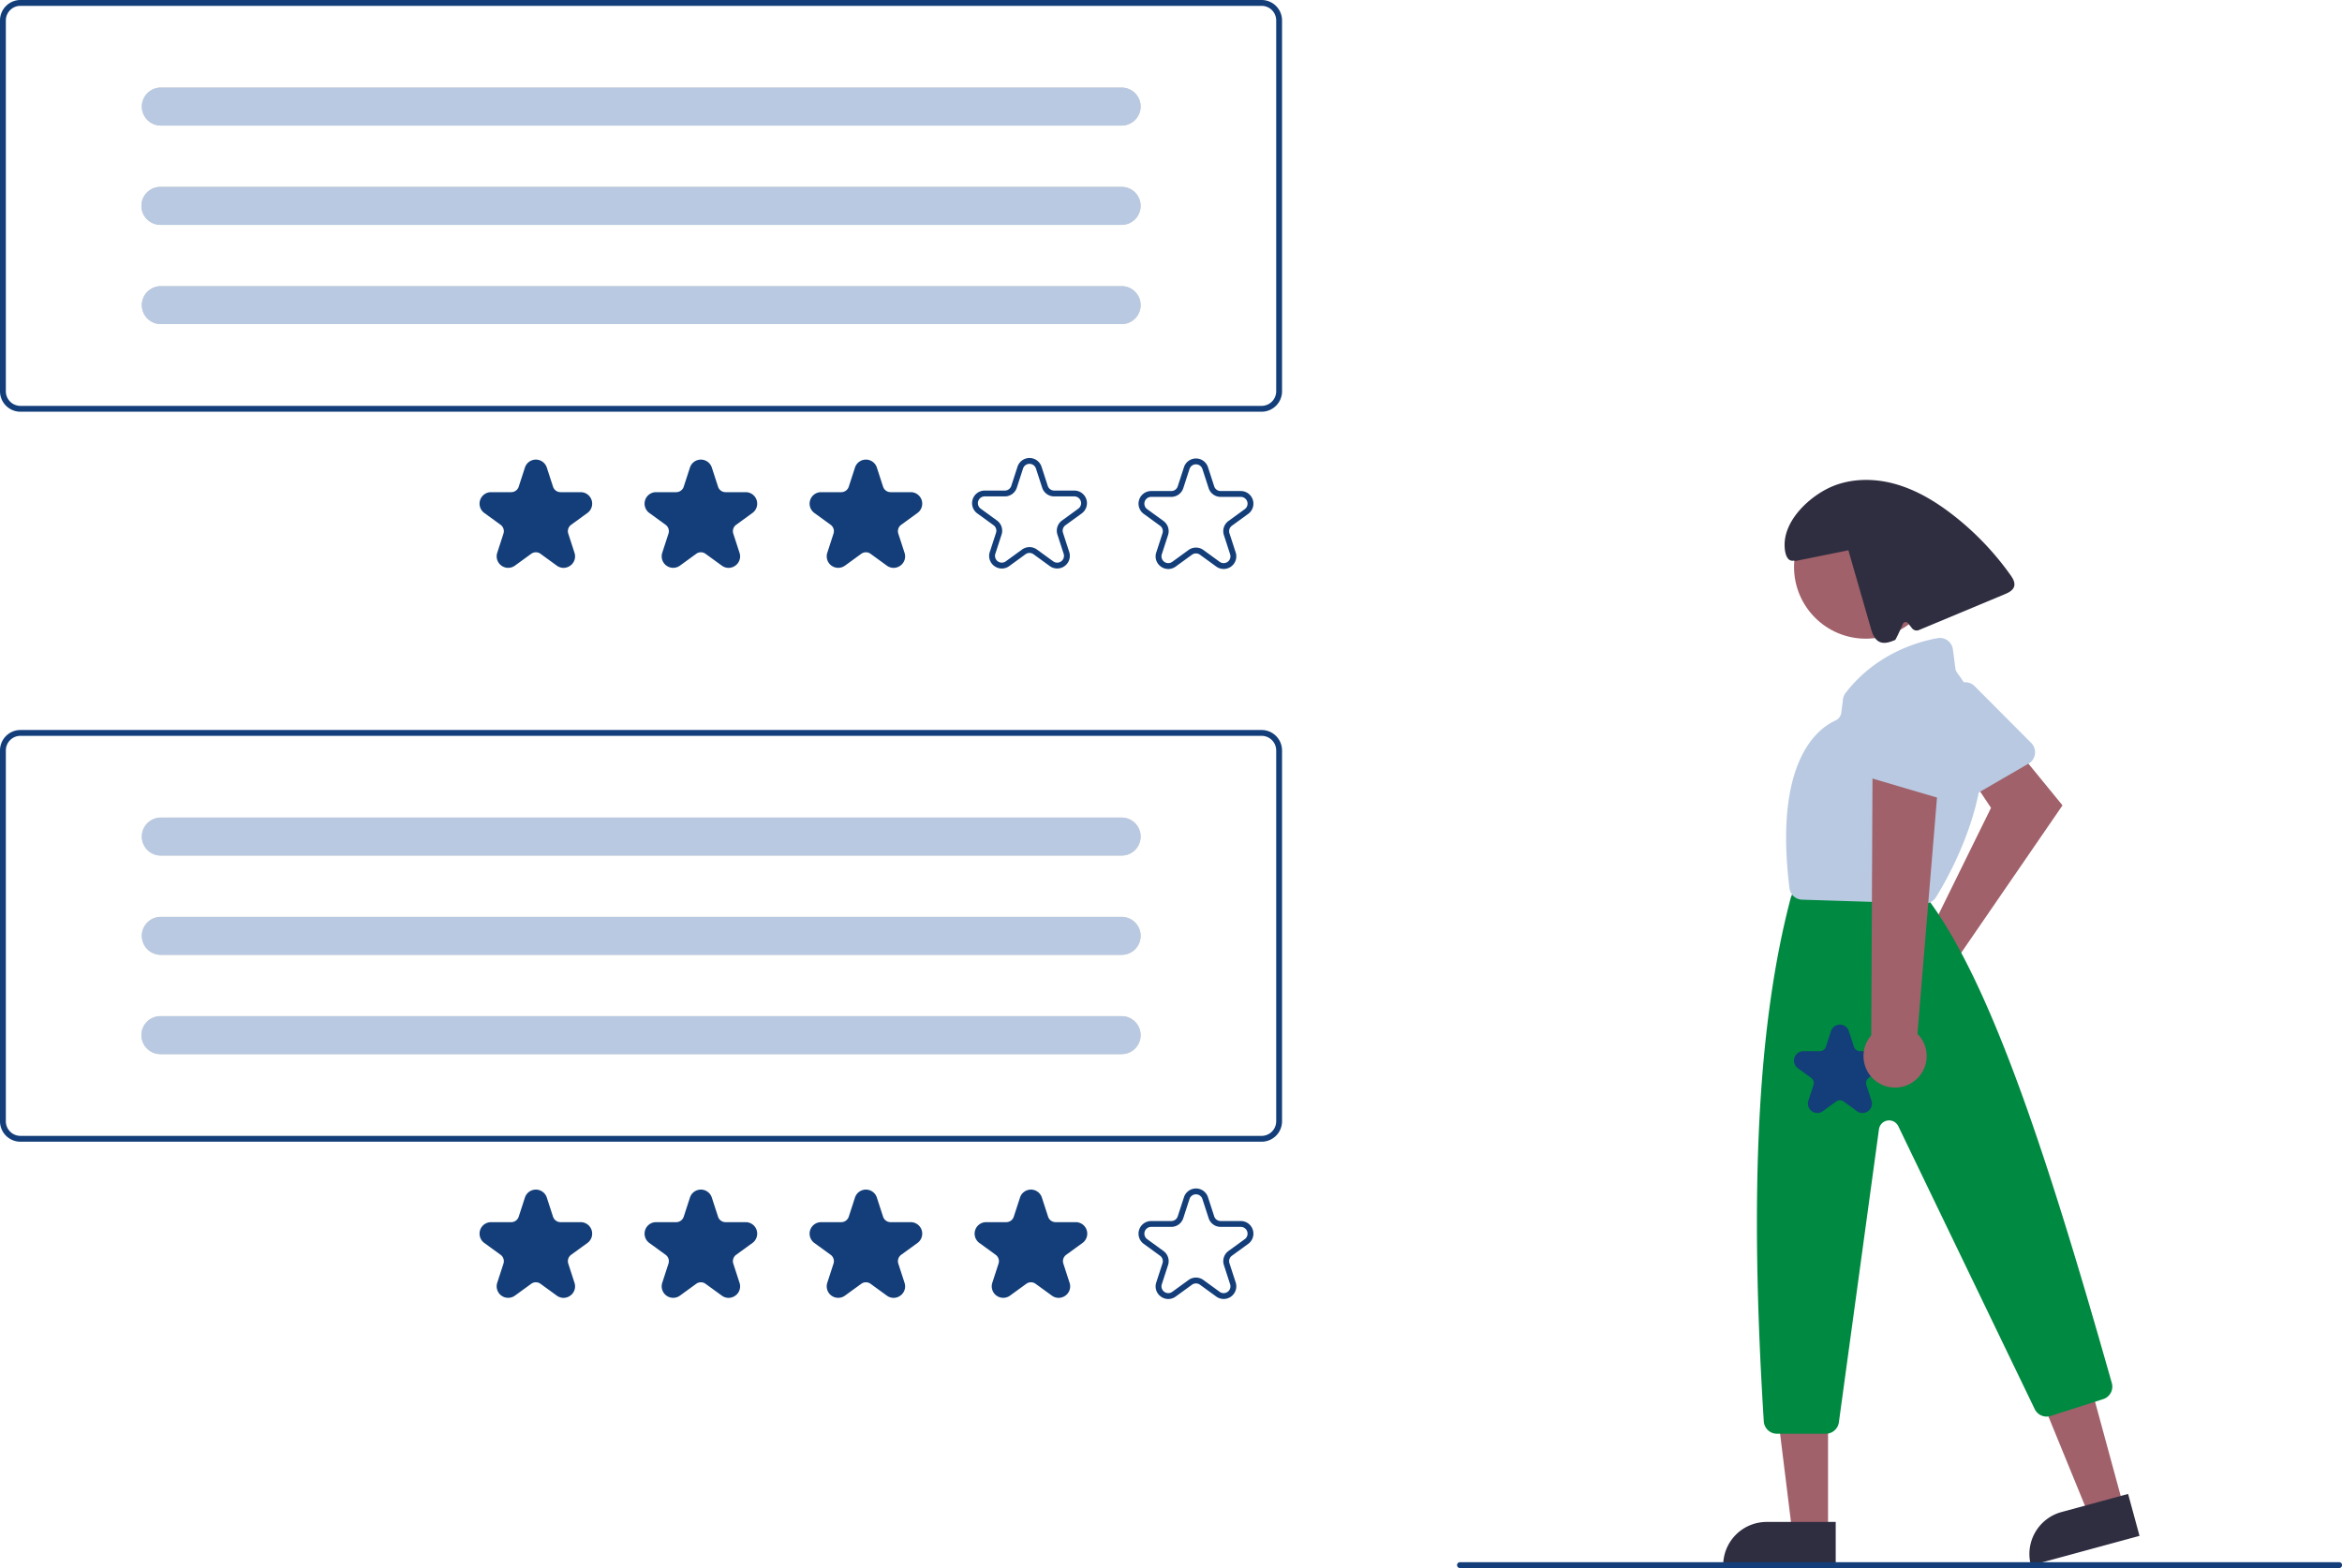 <svg xmlns="http://www.w3.org/2000/svg" width="1023" height="685.017" viewBox="0 0 1023 685.017">
  <g id="undraw_reviews_lp8w" transform="translate(0)">
    <path id="Caminho_126" data-name="Caminho 126" d="M859.321,521.452a13.423,13.423,0,0,1,2.067-.442l27.935-56.761-8.528-12.785,17.613-15.393,22.142,27.095-45.095,65.629a13.389,13.389,0,1,1-16.134-7.341Z" transform="translate(-19.633 -111.331)" fill="#a0616a"/>
    <path id="Caminho_127" data-name="Caminho 127" d="M905.98,449.68a5.756,5.756,0,0,1-1.3,1.022L876.1,467.271a5.74,5.74,0,0,1-8.067-2.51l-13.9-29.369a5.71,5.71,0,0,1,1.961-7.2l17.718-12.053a5.743,5.743,0,0,1,7.294.694l24.764,24.851a5.745,5.745,0,0,1,.109,8Z" transform="translate(-18.605 -117.099)" fill="#b8c9e1"/>
    <path id="Caminho_128" data-name="Caminho 128" d="M735.327,528.266l-15.091,4.106-23.019-56.252,22.273-6.061Z" transform="translate(192.179 129.566)" fill="#a0616a"/>
    <path id="Caminho_129" data-name="Caminho 129" d="M18.99,0H49.151V18.99H0A18.99,18.99,0,0,1,18.99,0Z" transform="translate(882.139 665.541) rotate(-15.221)" fill="#2f2e41"/>
    <path id="Caminho_130" data-name="Caminho 130" d="M630.948,537.751H615.31l-7.441-60.322H630.95Z" transform="translate(167.551 131.597)" fill="#a0616a"/>
    <path id="Caminho_131" data-name="Caminho 131" d="M609.047,521.212h30.161V540.2H590.057A18.991,18.991,0,0,1,609.047,521.212Z" transform="translate(162.642 143.666)" fill="#2f2e41"/>
    <circle id="Elipse_7" data-name="Elipse 7" cx="31.331" cy="31.331" r="31.331" transform="translate(783.646 216.353)" fill="#a0616a"/>
    <path id="Caminho_132" data-name="Caminho 132" d="M830.738,724.6H809.368a5.757,5.757,0,0,1-5.735-5.386c-6.368-101.236-2.643-173.855,11.723-228.535a5.955,5.955,0,0,1,.233-.7l1.145-2.862a5.713,5.713,0,0,1,5.33-3.609h43.948a5.731,5.731,0,0,1,4.359,2l5.969,6.965c.117.136.226.274.33.42,26.917,37.537,51.04,110.922,78.978,209.559a5.721,5.721,0,0,1-3.774,7.037l-22.968,7.35a5.771,5.771,0,0,1-6.92-2.975l-59.6-123.618a4.465,4.465,0,0,0-8.445,1.334L836.426,719.633A5.763,5.763,0,0,1,830.738,724.6Z" transform="translate(-33.197 -98.257)" fill="#008940"/>
    <path id="Caminho_133" data-name="Caminho 133" d="M871.174,516l-.18,0-53.383-1.685a5.722,5.722,0,0,1-5.522-5.044c-6.767-54.778,11.792-69.452,20.086-73.218a4.413,4.413,0,0,0,2.567-3.5l.717-5.742a5.72,5.72,0,0,1,1.134-2.788c13-16.845,30.759-22.239,40.186-23.954a5.732,5.732,0,0,1,6.7,4.911l1.075,8.244a4.541,4.541,0,0,0,.91,2.158c27.119,35.453-3.093,87.8-9.425,97.931h0A5.751,5.751,0,0,1,871.174,516Z" transform="translate(-30.441 -121.279)" fill="#b8c9e1"/>
    <path id="Caminho_134" data-name="Caminho 134" d="M908.775,387.408a124.7,124.7,0,0,0-24.881-26.048c-7.907-6.176-16.708-11.452-26.418-13.976s-20.434-2.094-29.293,2.614-18.019,14.063-18.075,24.1c-.017,3.223.8,7.584,3.976,7.026l.918.122,22.97-4.639q4.892,16.976,9.783,33.952c.688,2.385,1.609,5.053,3.874,6.07,2.133.958,4.6.055,6.756-.845.355-.148,3.4-6.993,3.4-6.993a1.276,1.276,0,0,1,2.2-.368l1.811,2.264a2.551,2.551,0,0,0,2.975.76l37.46-15.638c1.725-.72,3.654-1.661,4.154-3.463C910.867,390.615,909.811,388.87,908.775,387.408Z" transform="translate(-30.586 -136.197)" fill="#2f2e41"/>
    <path id="Caminho_135" data-name="Caminho 135" d="M1083.218,719.051H699.252a1.276,1.276,0,1,1,0-2.551h383.967a1.276,1.276,0,1,1,0,2.551Z" transform="translate(-61.494 -34.034)" fill="#133e79"/>
    <path id="Caminho_136" data-name="Caminho 136" d="M843.266,571.006a4.086,4.086,0,0,1-2.41-.8l-5.807-4.219a2.814,2.814,0,0,0-3.319,0l-5.807,4.219a4.1,4.1,0,0,1-6.308-4.583l2.218-6.826a2.816,2.816,0,0,0-1.026-3.157L815,551.424a4.1,4.1,0,0,1,2.41-7.415h7.177a2.817,2.817,0,0,0,2.686-1.951l2.218-6.826a4.1,4.1,0,0,1,7.8,0l2.218,6.826a2.816,2.816,0,0,0,2.685,1.951h7.177a4.1,4.1,0,0,1,2.41,7.415l-5.807,4.219a2.817,2.817,0,0,0-1.026,3.157l2.218,6.826a4.038,4.038,0,0,1-1.489,4.582,4.085,4.085,0,0,1-2.409.8Z" transform="translate(-29.703 -84.779)" fill="#133e79"/>
    <path id="Caminho_137" data-name="Caminho 137" d="M858.891,582.364a13.7,13.7,0,0,0,1.794-20.936L870.6,441.682l-29.523,4.061-.562,116.344a13.778,13.778,0,0,0,18.375,20.277Z" transform="translate(-23.138 -109.784)" fill="#a0616a"/>
    <path id="Caminho_138" data-name="Caminho 138" d="M872.973,466.243a5.756,5.756,0,0,1-1.633-.237l-31.695-9.322a5.74,5.74,0,0,1-3.734-7.579l11.729-30.3a5.71,5.71,0,0,1,6.573-3.535l20.939,4.552a5.743,5.743,0,0,1,4.518,5.768l-.974,35.07a5.745,5.745,0,0,1-5.724,5.585Z" transform="translate(-23.58 -117.102)" fill="#b8c9e1"/>
    <path id="Caminho_139" data-name="Caminho 139" d="M750.1,611.365H207.953a8.939,8.939,0,0,1-8.929-8.929V440.429a8.939,8.939,0,0,1,8.929-8.929H750.1a8.94,8.94,0,0,1,8.93,8.929V602.435a8.94,8.94,0,0,1-8.929,8.93ZM207.953,434.051a6.386,6.386,0,0,0-6.378,6.378V602.435a6.386,6.386,0,0,0,6.378,6.378H750.1a6.386,6.386,0,0,0,6.378-6.378V440.429a6.386,6.386,0,0,0-6.378-6.378Z" transform="translate(-199.024 -112.591)" fill="#133e79"/>
    <path id="Caminho_140" data-name="Caminho 140" d="M399.928,636.195a5.006,5.006,0,0,1-2.952-.977l-7.113-5.168a3.447,3.447,0,0,0-4.066,0l-7.113,5.168a5.022,5.022,0,0,1-7.728-5.614l2.717-8.362a3.451,3.451,0,0,0-1.256-3.868l-7.113-5.168a5.022,5.022,0,0,1,2.951-9.084h8.793a3.45,3.45,0,0,0,3.29-2.39l2.717-8.362a5.022,5.022,0,0,1,9.552,0l2.717,8.362a3.45,3.45,0,0,0,3.289,2.39h8.793a5.022,5.022,0,0,1,2.951,9.084l-7.113,5.168a3.451,3.451,0,0,0-1.256,3.868L404.7,629.6a4.946,4.946,0,0,1-1.824,5.614,5.006,5.006,0,0,1-2.951.977Z" transform="translate(-153.762 -69.206)" fill="#133e79"/>
    <path id="Caminho_141" data-name="Caminho 141" d="M456.436,636.195a5.005,5.005,0,0,1-2.952-.977l-7.114-5.168a3.447,3.447,0,0,0-4.066,0l-7.114,5.168a5.022,5.022,0,0,1-7.728-5.614l2.717-8.362a3.451,3.451,0,0,0-1.256-3.868l-7.114-5.168a5.022,5.022,0,0,1,2.952-9.084h8.793a3.45,3.45,0,0,0,3.29-2.39l2.717-8.362a5.021,5.021,0,0,1,9.552,0l2.717,8.362a3.451,3.451,0,0,0,3.29,2.39h8.793a5.022,5.022,0,0,1,2.952,9.084l-7.114,5.168a3.451,3.451,0,0,0-1.257,3.868l2.717,8.362a4.946,4.946,0,0,1-1.824,5.614,5.007,5.007,0,0,1-2.951.977Z" transform="translate(-138.186 -69.206)" fill="#133e79"/>
    <path id="Caminho_142" data-name="Caminho 142" d="M512.945,636.195a5,5,0,0,1-2.951-.977l-7.114-5.168a3.455,3.455,0,0,0-4.066,0l-7.113,5.168a5.021,5.021,0,0,1-7.727-5.614l2.717-8.362a3.451,3.451,0,0,0-1.256-3.868l-7.114-5.168a5.022,5.022,0,0,1,2.952-9.084h8.793a3.45,3.45,0,0,0,3.29-2.39l2.717-8.362a5.021,5.021,0,0,1,9.552,0l2.717,8.362a3.45,3.45,0,0,0,3.29,2.39h8.793a5.022,5.022,0,0,1,2.952,9.084l-7.113,5.168A3.451,3.451,0,0,0,515,621.241l2.717,8.362a4.947,4.947,0,0,1-1.824,5.614,5.008,5.008,0,0,1-2.952.977Z" transform="translate(-122.61 -69.206)" fill="#133e79"/>
    <path id="Caminho_143" data-name="Caminho 143" d="M569.453,636.194a5.006,5.006,0,0,1-2.952-.977l-7.113-5.168a3.447,3.447,0,0,0-4.066,0l-7.113,5.168a5.022,5.022,0,0,1-7.728-5.614l2.717-8.362a3.449,3.449,0,0,0-1.257-3.867l-7.114-5.169a5.022,5.022,0,0,1,2.952-9.084h8.793a3.451,3.451,0,0,0,3.29-2.39l2.717-8.362a5.021,5.021,0,0,1,9.552,0l2.717,8.362a3.45,3.45,0,0,0,3.289,2.39h8.793a5.022,5.022,0,0,1,2.952,9.084l-7.114,5.168a3.451,3.451,0,0,0-1.256,3.868l2.717,8.362a4.946,4.946,0,0,1-1.824,5.614A5.006,5.006,0,0,1,569.453,636.194Z" transform="translate(-107.034 -69.206)" fill="#133e79"/>
    <path id="Caminho_144" data-name="Caminho 144" d="M601.873,636.8a5.5,5.5,0,0,1-3.242-1.073,5.435,5.435,0,0,1-2-6.168l2.718-8.362a2.957,2.957,0,0,0-1.077-3.314l-7.114-5.169a5.516,5.516,0,0,1,3.242-9.978h8.792a2.957,2.957,0,0,0,2.819-2.049l2.717-8.362a5.516,5.516,0,0,1,10.492,0l2.717,8.362a2.957,2.957,0,0,0,2.819,2.049h8.793a5.516,5.516,0,0,1,3.242,9.978l-7.114,5.169A2.956,2.956,0,0,0,628.6,621.2l2.717,8.362a5.516,5.516,0,0,1-8.488,6.167l-7.113-5.168a2.957,2.957,0,0,0-3.485,0l-7.114,5.168A5.5,5.5,0,0,1,601.873,636.8Zm12.1-9.362a5.5,5.5,0,0,1,3.241,1.056l7.114,5.168a2.964,2.964,0,0,0,4.562-3.314l-2.717-8.362a5.5,5.5,0,0,1,2-6.167l7.113-5.169a2.964,2.964,0,0,0-1.743-5.363h-8.793a5.5,5.5,0,0,1-5.246-3.811l-2.717-8.362a2.965,2.965,0,0,0-5.639,0l-2.717,8.362a5.5,5.5,0,0,1-5.246,3.811H594.4a2.965,2.965,0,0,0-1.743,5.363l7.114,5.169a5.5,5.5,0,0,1,2,6.167l-2.718,8.362a2.965,2.965,0,0,0,4.562,3.314l7.114-5.168a5.508,5.508,0,0,1,3.242-1.057Z" transform="translate(-91.565 -69.312)" fill="#133e79"/>
    <path id="Caminho_145" data-name="Caminho 145" d="M255.816,461.5a8.292,8.292,0,0,0,0,16.583H675.5a8.292,8.292,0,1,0,0-16.583Z" transform="translate(-185.655 -104.321)" fill="#ccc"/>
    <path id="Caminho_146" data-name="Caminho 146" d="M255.816,495.5a8.292,8.292,0,0,0,0,16.583H675.5a8.292,8.292,0,1,0,0-16.583Z" transform="translate(-185.655 -94.95)" fill="#ccc"/>
    <path id="Caminho_147" data-name="Caminho 147" d="M255.816,529.5a8.292,8.292,0,1,0,0,16.583H675.5a8.292,8.292,0,1,0,0-16.583Z" transform="translate(-185.655 -85.578)" fill="#ccc"/>
    <path id="Caminho_148" data-name="Caminho 148" d="M255.816,461.5a8.292,8.292,0,0,0,0,16.583H675.5a8.292,8.292,0,1,0,0-16.583Z" transform="translate(-185.655 -104.321)" fill="#b8c9e1"/>
    <path id="Caminho_149" data-name="Caminho 149" d="M255.816,495.5a8.292,8.292,0,0,0,0,16.583H675.5a8.292,8.292,0,1,0,0-16.583Z" transform="translate(-185.655 -94.95)" fill="#b8c9e1"/>
    <path id="Caminho_150" data-name="Caminho 150" d="M255.816,529.5a8.292,8.292,0,1,0,0,16.583H675.5a8.292,8.292,0,1,0,0-16.583Z" transform="translate(-185.655 -85.578)" fill="#b8c9e1"/>
    <path id="Caminho_151" data-name="Caminho 151" d="M750.1,361.365H207.953a8.939,8.939,0,0,1-8.929-8.929V190.429a8.939,8.939,0,0,1,8.929-8.929H750.1a8.94,8.94,0,0,1,8.93,8.929V352.435a8.94,8.94,0,0,1-8.929,8.929ZM207.953,184.051a6.386,6.386,0,0,0-6.378,6.378V352.435a6.386,6.386,0,0,0,6.378,6.378H750.1a6.386,6.386,0,0,0,6.378-6.378V190.429a6.386,6.386,0,0,0-6.378-6.378Z" transform="translate(-199.024 -181.5)" fill="#133e79"/>
    <path id="Caminho_152" data-name="Caminho 152" d="M399.928,386.195a5.006,5.006,0,0,1-2.952-.977l-7.113-5.168a3.447,3.447,0,0,0-4.066,0l-7.113,5.168a5.022,5.022,0,0,1-7.728-5.614l2.717-8.362a3.451,3.451,0,0,0-1.256-3.868l-7.113-5.168a5.022,5.022,0,0,1,2.951-9.084h8.793a3.45,3.45,0,0,0,3.29-2.39l2.717-8.362a5.022,5.022,0,0,1,9.552,0l2.717,8.362a3.45,3.45,0,0,0,3.289,2.39h8.793a5.022,5.022,0,0,1,2.951,9.084l-7.113,5.168a3.451,3.451,0,0,0-1.256,3.868L404.7,379.6a4.946,4.946,0,0,1-1.824,5.614,5.006,5.006,0,0,1-2.951.977Z" transform="translate(-153.762 -138.115)" fill="#133e79"/>
    <path id="Caminho_153" data-name="Caminho 153" d="M456.436,386.195a5.007,5.007,0,0,1-2.952-.977l-7.114-5.168a3.447,3.447,0,0,0-4.066,0l-7.114,5.168a5.022,5.022,0,0,1-7.728-5.614l2.717-8.362a3.451,3.451,0,0,0-1.256-3.868l-7.114-5.168a5.022,5.022,0,0,1,2.952-9.084h8.793a3.45,3.45,0,0,0,3.289-2.39l2.717-8.362a5.022,5.022,0,0,1,9.552,0l2.717,8.362a3.451,3.451,0,0,0,3.29,2.39h8.793a5.022,5.022,0,0,1,2.952,9.084l-7.114,5.168a3.45,3.45,0,0,0-1.257,3.868l2.717,8.362a4.946,4.946,0,0,1-1.824,5.614,5.006,5.006,0,0,1-2.951.978Z" transform="translate(-138.186 -138.115)" fill="#133e79"/>
    <path id="Caminho_154" data-name="Caminho 154" d="M512.945,386.195a5.005,5.005,0,0,1-2.951-.977l-7.114-5.168a3.455,3.455,0,0,0-4.066,0l-7.113,5.168a5.021,5.021,0,0,1-7.727-5.614l2.717-8.362a3.451,3.451,0,0,0-1.256-3.868l-7.114-5.168a5.022,5.022,0,0,1,2.952-9.084h8.793a3.45,3.45,0,0,0,3.29-2.39l2.717-8.362a5.021,5.021,0,0,1,9.552,0l2.717,8.362a3.45,3.45,0,0,0,3.29,2.39h8.793a5.022,5.022,0,0,1,2.952,9.084l-7.113,5.168A3.451,3.451,0,0,0,515,371.241l2.717,8.362a4.946,4.946,0,0,1-1.824,5.614,5.007,5.007,0,0,1-2.952.978Z" transform="translate(-122.61 -138.115)" fill="#133e79"/>
    <path id="Caminho_155" data-name="Caminho 155" d="M601.873,386.8a5.5,5.5,0,0,1-3.242-1.073,5.435,5.435,0,0,1-2-6.168l2.718-8.362a2.958,2.958,0,0,0-1.077-3.314l-7.114-5.169a5.516,5.516,0,0,1,3.242-9.978h8.792a2.957,2.957,0,0,0,2.819-2.049l2.717-8.362a5.516,5.516,0,0,1,10.492,0l2.717,8.362a2.957,2.957,0,0,0,2.819,2.049h8.793a5.516,5.516,0,0,1,3.242,9.978l-7.113,5.169A2.956,2.956,0,0,0,628.6,371.2l2.717,8.362a5.516,5.516,0,0,1-8.488,6.167l-7.113-5.168a2.957,2.957,0,0,0-3.485,0l-7.114,5.168a5.5,5.5,0,0,1-3.241,1.073Zm12.1-9.362a5.505,5.505,0,0,1,3.241,1.056l7.114,5.168a2.964,2.964,0,0,0,4.562-3.314l-2.717-8.362a5.5,5.5,0,0,1,2-6.167l7.113-5.169a2.965,2.965,0,0,0-1.743-5.363h-8.793a5.5,5.5,0,0,1-5.246-3.811l-2.717-8.362a2.965,2.965,0,0,0-5.639,0l-2.717,8.362a5.5,5.5,0,0,1-5.246,3.811H594.4a2.965,2.965,0,0,0-1.743,5.363l7.114,5.169a5.5,5.5,0,0,1,2,6.167l-2.718,8.362a2.965,2.965,0,0,0,4.562,3.314l7.114-5.168a5.506,5.506,0,0,1,3.242-1.057Z" transform="translate(-91.565 -138.222)" fill="#133e79"/>
    <path id="Caminho_156" data-name="Caminho 156" d="M544.872,386.636a5.5,5.5,0,0,1-3.242-1.073,5.435,5.435,0,0,1-2-6.168l2.718-8.362a2.958,2.958,0,0,0-1.077-3.314l-7.114-5.169a5.516,5.516,0,0,1,3.242-9.978h8.793a2.957,2.957,0,0,0,2.819-2.049l2.718-8.362a5.516,5.516,0,0,1,10.492,0l2.717,8.362a2.957,2.957,0,0,0,2.819,2.049h8.793a5.516,5.516,0,0,1,3.242,9.978l-7.114,5.169a2.956,2.956,0,0,0-1.077,3.314l2.717,8.362a5.516,5.516,0,0,1-8.488,6.167l-7.113-5.168a2.957,2.957,0,0,0-3.485,0l-7.113,5.168a5.5,5.5,0,0,1-3.242,1.073Zm12.1-9.362a5.5,5.5,0,0,1,3.241,1.056l7.114,5.169a2.964,2.964,0,0,0,4.562-3.314l-2.717-8.362a5.5,5.5,0,0,1,2-6.167l7.113-5.169a2.965,2.965,0,0,0-1.742-5.363h-8.793a5.5,5.5,0,0,1-5.246-3.811l-2.717-8.362a2.965,2.965,0,0,0-5.639,0l-2.717,8.362a5.5,5.5,0,0,1-5.246,3.811h-8.793a2.965,2.965,0,0,0-1.743,5.363l7.114,5.169a5.5,5.5,0,0,1,2,6.167l-2.718,8.362a2.965,2.965,0,0,0,4.562,3.314l7.114-5.168a5.507,5.507,0,0,1,3.242-1.057Z" transform="translate(-107.276 -138.266)" fill="#133e79"/>
    <path id="Caminho_157" data-name="Caminho 157" d="M255.816,211.5a8.292,8.292,0,0,0,0,16.583H675.5a8.292,8.292,0,1,0,0-16.583Z" transform="translate(-185.655 -173.231)" fill="#ccc"/>
    <path id="Caminho_158" data-name="Caminho 158" d="M255.816,245.5a8.292,8.292,0,1,0,0,16.583H675.5a8.292,8.292,0,1,0,0-16.583Z" transform="translate(-185.655 -163.859)" fill="#ccc"/>
    <path id="Caminho_159" data-name="Caminho 159" d="M255.816,279.5a8.292,8.292,0,0,0,0,16.583H675.5a8.292,8.292,0,1,0,0-16.583Z" transform="translate(-185.655 -154.488)" fill="#ccc"/>
    <path id="Caminho_160" data-name="Caminho 160" d="M255.816,211.5a8.292,8.292,0,0,0,0,16.583H675.5a8.292,8.292,0,1,0,0-16.583Z" transform="translate(-185.655 -173.231)" fill="#b8c9e1"/>
    <path id="Caminho_161" data-name="Caminho 161" d="M255.816,245.5a8.292,8.292,0,1,0,0,16.583H675.5a8.292,8.292,0,1,0,0-16.583Z" transform="translate(-185.655 -163.859)" fill="#b8c9e1"/>
    <path id="Caminho_162" data-name="Caminho 162" d="M255.816,279.5a8.292,8.292,0,0,0,0,16.583H675.5a8.292,8.292,0,1,0,0-16.583Z" transform="translate(-185.655 -154.488)" fill="#b8c9e1"/>
  </g>
</svg>
